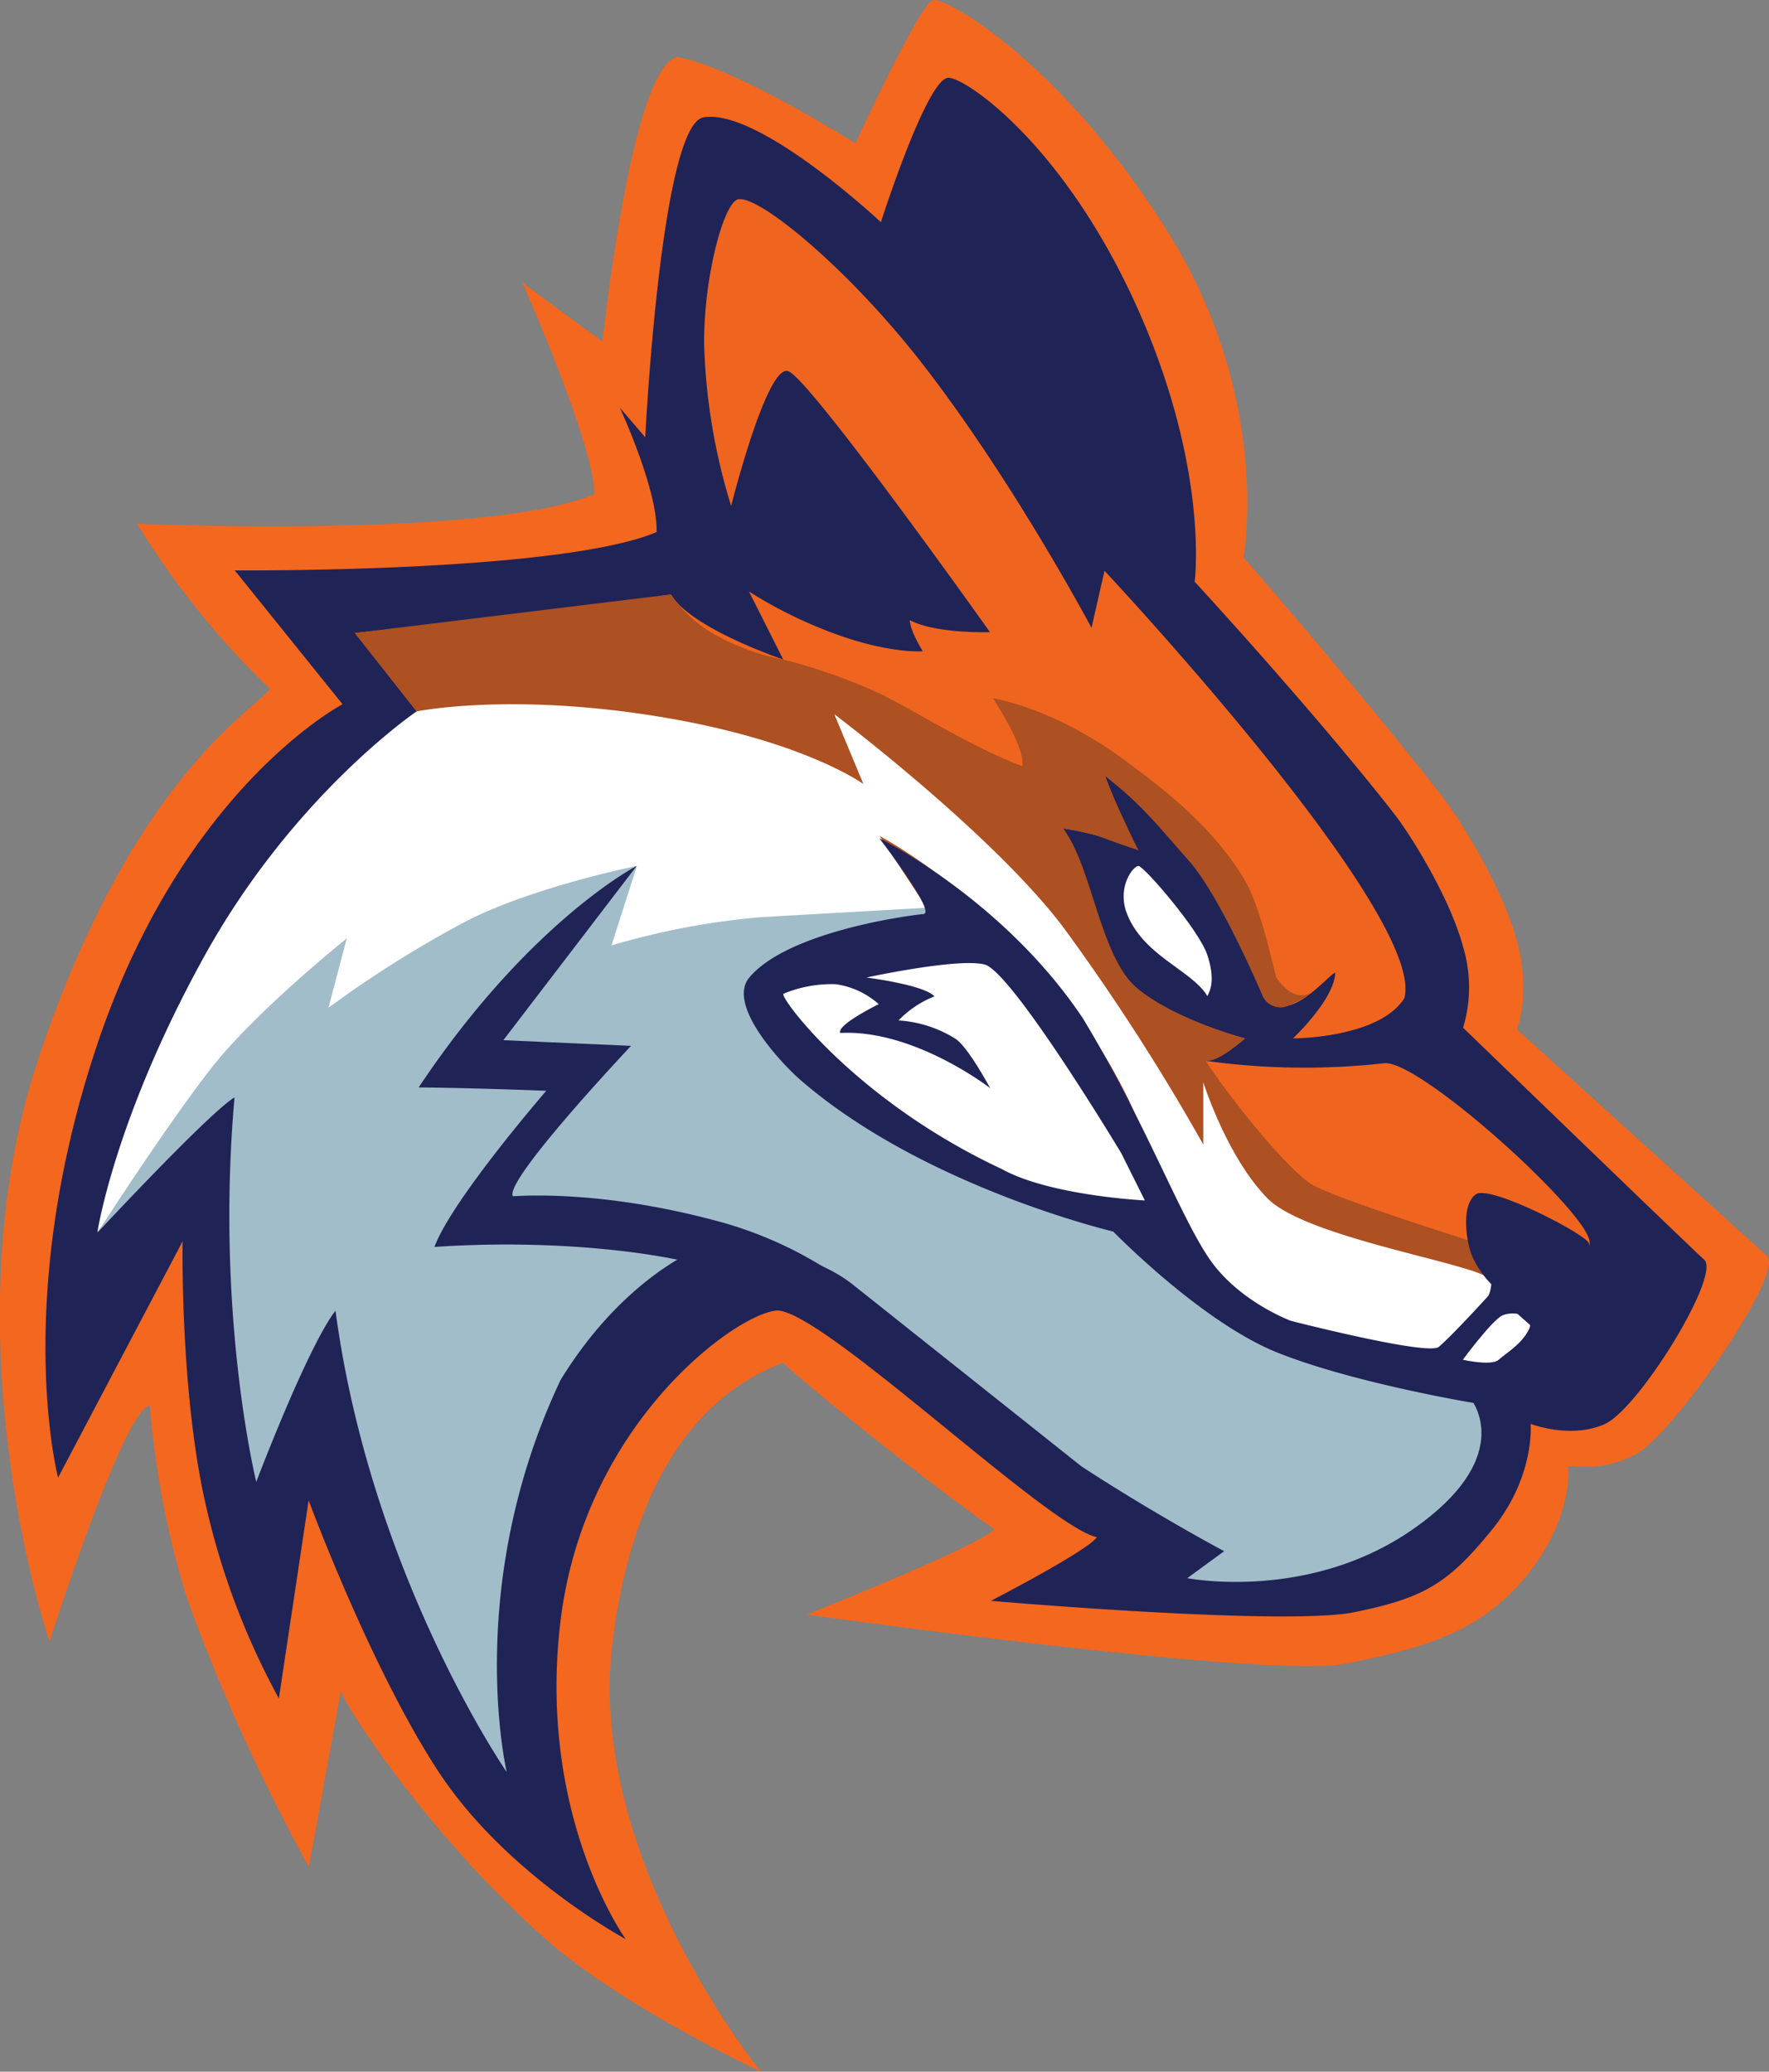 <svg id="Capa_1" data-name="Capa 1" xmlns="http://www.w3.org/2000/svg" viewBox="0 0 220.56 258.28"><rect x="0" y="0" width="220.56" height="258.28" fill="#808080" stroke="none"/><defs><style>.cls-1{fill:#f3671f;}.cls-2{fill:#202356;}.cls-3{fill:#ef651f;}.cls-4{fill:#ad5022;}.cls-5{fill:#fff;}.cls-6{fill:#a2bdca;}</style></defs><title>Sin título-1</title><path class="cls-1" d="M278.13,331.83s43.71,1.93,57-3.66c.19-5.78-8.95-26.4-8.95-26.4l10,7.37s3.55-34.34,9.33-35.49c7.26,1.28,22.2,10.77,22.2,10.77s8-17.45,9.69-17.88c2.17-.15,16.48,8.42,29.35,29.06,13,20.9,9.34,40.44,9.34,40.44s13.77,15.7,24.73,29.73c2.39,3.06,7.63,11.6,9.37,18.11s0,11,0,11S479,421,481.35,423.1s-12,22.77-16.59,24.89a13.78,13.78,0,0,1-8.19,1.29s.78,6.37-5.17,13.69-13.19,9.06-22.63,11-67.13-6.14-67.13-6.14,22-8.74,23.38-10.67c-6-4-23.61-18-26.31-20.73-5.32,2-18.08,8.45-21.31,35.06s18.53,53.34,18.53,53.34-17.4-8.16-26.83-16.53c-15.31-13.58-25.62-30.1-25.54-31l-4,22a234.37,234.37,0,0,1-15.2-33.51,110.9,110.9,0,0,1-4.63-24c-3.23.32-12.5,29.42-12.5,29.42s-13.05-38.07-1.29-73,26.83-43.1,28.77-45.79A103.48,103.48,0,0,1,278.13,331.83Z" transform="translate(-261.05 -266.54)"/><path class="cls-2" d="M290.32,337.65s40.41.35,52.59-4.77c.17-5.29-4.59-15.53-4.59-15.53l3.18,3.71s1.94-38.82,7.23-39.88c6.88-1.24,22.15,13.06,22.15,13.06s5.7-17.83,8.38-18c2-.14,14.3,8.11,23.47,28.41S410,339.06,410,339.06s14.84,16.09,24.88,28.94c2.19,2.81,7,10.62,8.59,16.59a17.45,17.45,0,0,1,0,10.08s27.94,27,30.06,28.92-8.12,18.53-12.36,20.47-9.28,0-9.28,0,.6,6.53-4.85,13.23-8.45,8.47-17.1,10.24-45.35-1.41-45.35-1.41,12-6.18,13.23-7.94c-6.18-1.24-34.76-28.86-40.06-28.24s-23.86,14.27-26.82,38.65,8.12,39.7,8.12,39.7-14.83-7.94-23.3-20.82-16.23-33.88-16.23-33.88l-3.71,24.7a92.87,92.87,0,0,1-9-23.64c-3.35-14.12-3-33.36-3-33.36l-15.53,29.47s-5.82-22.23,4.94-54.17,30.53-42.25,30.53-42.25Z" transform="translate(-261.05 -266.54)"/><path class="cls-3" d="M352.85,291.48c2-1.24,13.42,7.88,23.06,20.23,11.44,14.67,21.23,33.11,21.23,33.11l1.62-7.12S439,380.65,436.14,391c-3.17,5-13.88,5-13.88,5s5.18-4.88,5.27-8.19c-.92.25-6.09,7-9,2.91-7.28-20.54-19.72-27.48-19.72-27.48s3,7.88,4.21,9.29a38.49,38.49,0,0,0-9.41-2.71,17.5,17.5,0,0,1,2.11,4.47C396.82,378.63,399,386,402,389c4.39,4.48,14.3,7,14.3,7a14.27,14.27,0,0,1-4.89,2.8,89.64,89.64,0,0,0,22.19.3c4.35-.57,25.65,18.76,25.65,22.33s-6.47,6.79-6.47,6.79-33-11-33.62-12.28-22-19.94-22-19.94l-26.83-27.26L327,361.63l-14-6.4-7.7-9.77s33.87-3.64,39.4-4.81c2.47,4.23,14,8.11,14,8.11l-4.26-8.47a56.09,56.09,0,0,0,11.44,5.53c6.47,2.24,10.22,1.91,10.22,1.91s-1.6-2.57-1.62-3.88c3.28,1.74,10,1.5,10,1.5S362,313.69,359.32,312.81s-7.11,16.81-7.11,16.81a75.35,75.35,0,0,1-3.36-19.8C348.68,302.07,351,292.63,352.85,291.48Z" transform="translate(-261.05 -266.54)"/><path class="cls-4" d="M388.5,362.06c.47-2.27-3.65-8.47-3.65-8.47s7.76,1.16,16.93,8.1c3.34,2.53,10,7.25,14.32,14.32,2.29,3.72,3.85,12.05,4.12,12.44,2.43,3.51,4.53,1.72,4.53,1.72a16,16,0,0,1-3.14,1.78,2.42,2.42,0,0,1-3.13-1.23s-5.37-12.7-9.32-17c-3.55-4-5.76-6.91-10.4-10.48,1.79,4.42,4.21,9.29,4.21,9.29s-2-.63-5-1.76a24.43,24.43,0,0,0-4.4-.95c3.7,4.68,4.6,16.24,9.45,20.09S416.26,396,416.26,396s-3.2,3-4.89,2.8c3.63,5.49,10.07,13.26,13,15.26s26.35,9.18,26.35,9.18l-5,3.74-42.67-7-27.76-34.47L313,355.23l-7.7-9.77,39.4-4.81a16.4,16.4,0,0,0,5.77,5.17,28.51,28.51,0,0,0,8.23,2.94A71.82,71.82,0,0,1,371,353.12C375.84,355.6,382.48,359.79,388.5,362.06Z" transform="translate(-261.05 -266.54)"/><path class="cls-5" d="M365.08,355.59s19.53,14.7,28.48,26.47a269.7,269.7,0,0,1,17.52,27.18v-7.77s2.91,9.28,8,14.47S447,424.36,447,426.29a4.7,4.7,0,0,1-1.21,3.13s-3.07,4.76-4.83,5.46-22-2.37-28-7.9-5.54-10.8-10.94-22.8c-10.71-22.59-31.3-33.42-31.3-33.42l5.88,8.95-.58.7s-80.12,21.94-85.77,22.94-17.06,16.83-17.06,16.83,2.12-14.12,13.3-34.36S313,355.23,313,355.23s11.47-2.35,29.82.59,25.88,8.47,25.88,8.47Z" transform="translate(-261.05 -266.54)"/><path class="cls-5" d="M451.67,432.29c-.94,1.89-2.86,2.95-3.76,3.77s-4.47,0-4.47,0,3.64-4.94,4.94-5.53S452.61,430.41,451.67,432.29Z" transform="translate(-261.05 -266.54)"/><path class="cls-6" d="M413.67,459.94l-4.59,3.35s15.18,3,28.24-6.17,7.06-16.24,7.06-16.24l-39.71-16.59-28.06-44.58L356,380.88a93.24,93.24,0,0,0-18.71,3.53l3.17-9.91s-12.52,2.5-21,6.74A137.51,137.51,0,0,0,302,392.18l2.29-8.65s-11.29,9-16.94,16.23-14.12,20.42-14.12,20.42,13.83-14.86,17.06-16.83c-2.41,27.21,2.71,47.94,2.71,47.94s6.35-16.76,9.88-21.35c4.41,33,21.35,57.53,21.35,57.53s-5.47-23.12,6.71-48.88c7.23-11.83,15.88-15.71,15.88-15.71s12.35-2.71,20.65,3.88l28.41,22.59c9.18,6,17.82,10.59,17.82,10.59" transform="translate(-261.05 -266.54)"/><path class="cls-2" d="M445.08,415.43c1.69-1.13,12.54,4.37,13.95,5.92S453.25,433,453.25,433L449,429.23s-7.26,5-5.91,6.91c1.77,2.43,6.51,6,1.64,5.3,0,0-15-2.49-24.46-6.29s-20.42-15.07-20.42-15.07-23.95-5.64-39.3-19.16c-2.2-2-8.93-9.14-6.06-12.53,4.86-5.75,20-7.75,21.69-7.89s-5.49-9.44-5.49-9.44,15.35,7.47,25.35,22.4c7.61,12.53,12.12,24.65,15.78,30S422,431.21,422,431.21s17.11,4.4,18.45,3.24c2.12-1.84,7.05-7.33,7.05-7.33a11.47,11.47,0,0,1-3-4.22C443.67,420.5,443.39,416.56,445.08,415.43Z" transform="translate(-261.05 -266.54)"/><path class="cls-5" d="M369.08,388.41s7.17.9,8.48,2.35a12.59,12.59,0,0,0-4.48,3,15.13,15.13,0,0,1,7.06,2.26c1.6,1,4.36,6.18,4.36,6.18s-9.46-7.35-18.68-6.88c-.5-1,4.79-3.59,4.79-3.59a10.21,10.21,0,0,0-5.38-2.49,15.8,15.8,0,0,0-6.5,1.19c-.57.34,8.88,13.28,27.19,21.84,6.05,3.36,17.87,3.93,17.87,3.93l-2.94-5.89s-13.65-22.7-17.06-23.53S369.08,388.41,369.08,388.41Z" transform="translate(-261.05 -266.54)"/><path class="cls-2" d="M340.43,374.5s-13.38,6.9-27.18,27.61c7.18.07,15.91.42,15.91.42S317.34,416.18,315.22,422c18.73-1.27,33.24,1.8,34.51,2.87s2.67,5.72,2.67,5.72l3.57-4.32,15.36,4.05a49.21,49.21,0,0,0-20.9-11.56c-13.1-3.52-22.52-3.26-25.43-3.08-1.15-1.94,14.73-18.75,14.73-18.75l-15.92-.71Z" transform="translate(-261.05 -266.54)"/><path class="cls-5" d="M411.59,390.73c.36-.77,1-2,0-5.11S403.65,374.5,403,374.5s-2.56,2.43-1.58,5.57C403.34,385.67,409.62,387.42,411.59,390.73Z" transform="translate(-261.05 -266.54)"/></svg>